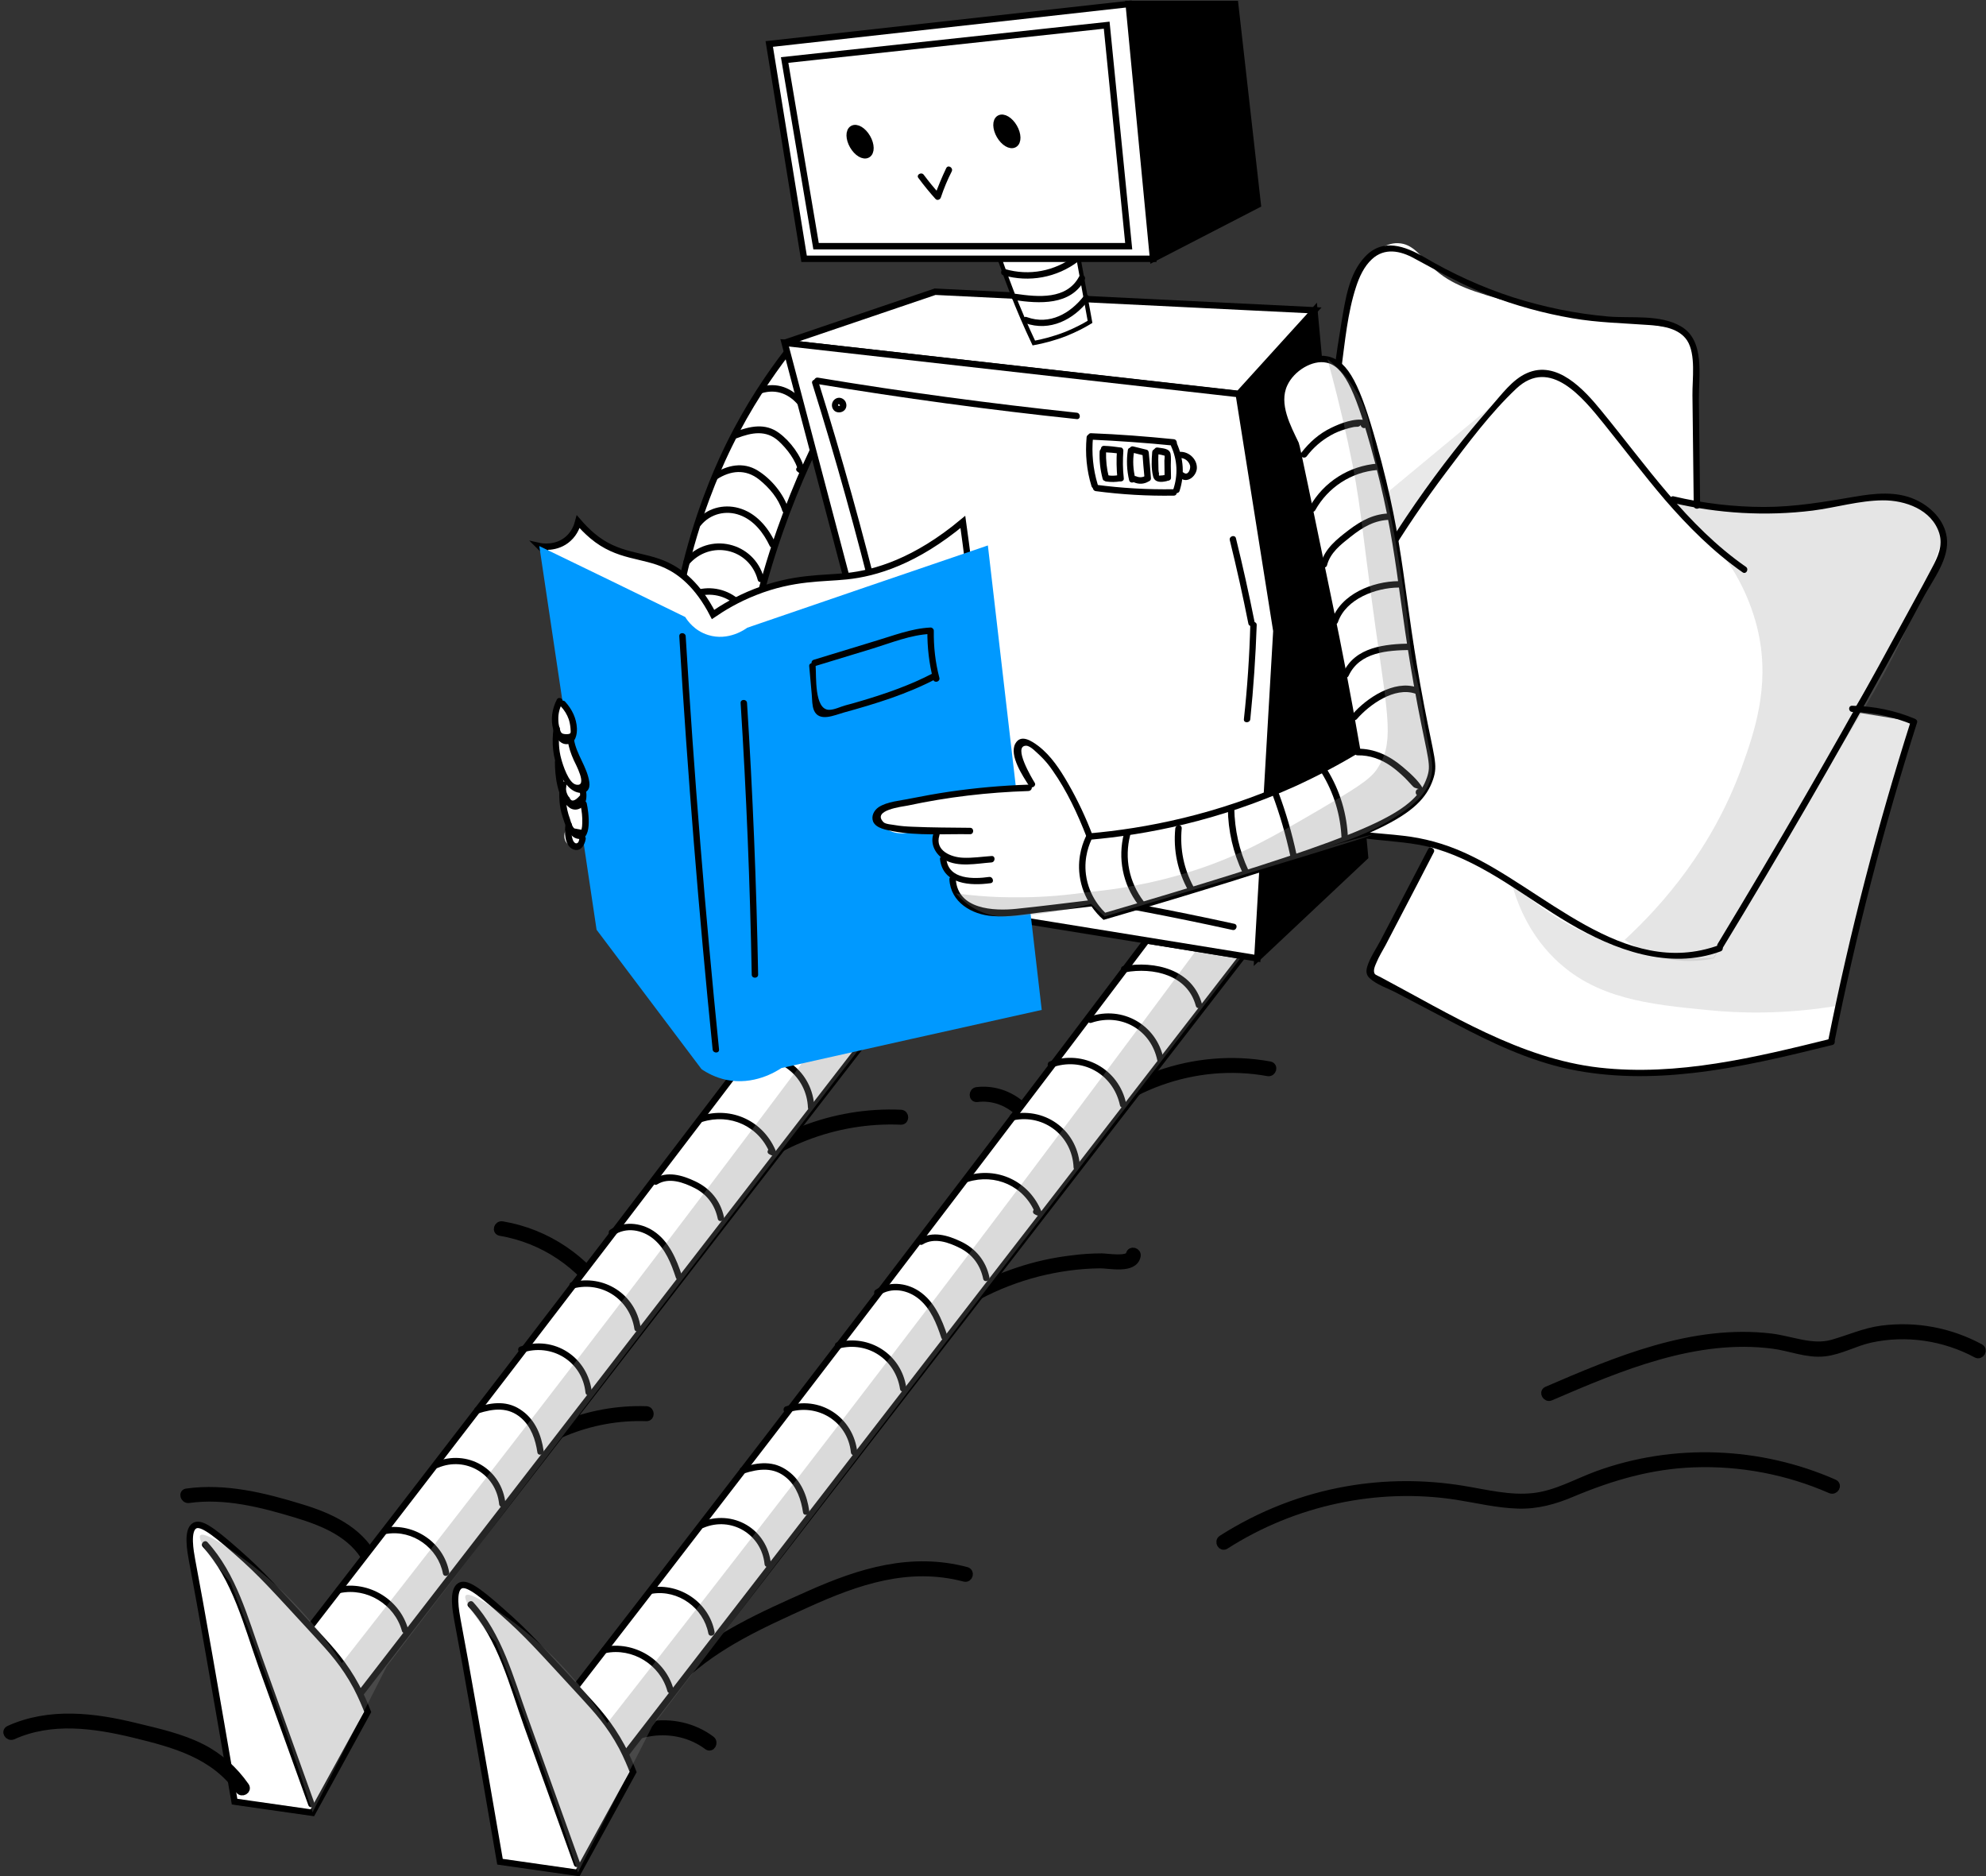 <?xml version="1.0" encoding="UTF-8"?>
<svg viewBox="0 0 523 494" version="1.1" xmlns="http://www.w3.org/2000/svg" xmlns:xlink="http://www.w3.org/1999/xlink">
    <rect x="0" y="0" width="523" height="494" fill="#333333" stroke="none"/>
    <title>Group 2</title>
    <g id="Page-1" stroke="none" stroke-width="1" fill="none" fill-rule="evenodd">
        <g id="Group-5" transform="translate(-1399, -546)">
            <g id="Group-4">
                <rect id="Rectangle" x="0" y="0" width="1933" height="1067"></rect>
            </g>
            <g id="Group-2" transform="translate(1401, 547)" fill-rule="nonzero">
                <path d="M177.449,440.649 C186.791,431.758 198.665,426.468 210.314,421.177 C223.708,415.1 237.215,410.429 252.016,414.312 C253.085,414.593 253.535,412.961 252.466,412.68 C238.003,408.853 224.609,412.961 211.327,418.87 C198.946,424.385 186.228,429.957 176.267,439.411 C175.423,440.199 176.661,441.381 177.449,440.649 L177.449,440.649 Z" id="Path" stroke="#000000" stroke-width="2.251" fill="#000000"></path>
                <path d="M47.674,393.602 C57.241,392.251 66.92,394.727 76.037,397.485 C83.297,399.68 90.951,402.775 94.721,409.81 C95.228,410.766 96.691,409.922 96.185,408.965 C92.301,401.818 84.704,398.385 77.275,396.134 C67.596,393.152 57.353,390.619 47.224,392.026 C46.154,392.082 46.604,393.714 47.674,393.602 L47.674,393.602 Z" id="Path" stroke="#000000" stroke-width="2.251" fill="#000000"></path>
                <path d="M128.825,388.143 C139.068,377.45 153.475,371.541 168.219,372.048 C169.288,372.104 169.288,370.416 168.219,370.359 C153.024,369.853 138.111,375.931 127.587,386.961 C126.856,387.749 128.037,388.987 128.825,388.143 L128.825,388.143 Z" id="Path" stroke="#000000" stroke-width="2.251" fill="#000000"></path>
                <path d="M129.782,323.255 C141.094,325.169 151.111,331.866 157.189,341.658 C157.752,342.558 159.215,341.714 158.652,340.814 C152.349,330.684 141.994,323.649 130.288,321.68 C129.163,321.455 128.713,323.087 129.782,323.255 L129.782,323.255 Z" id="Path" stroke="#000000" stroke-width="2.251" fill="#000000"></path>
                <path d="M188.76,312.056 C200.972,299.844 217.968,293.26 235.245,293.991 C236.314,294.048 236.314,292.359 235.245,292.303 C217.574,291.515 200.128,298.325 187.578,310.874 C186.791,311.662 187.972,312.844 188.76,312.056 L188.76,312.056 Z" id="Path" stroke="#000000" stroke-width="2.251" fill="#000000"></path>
                <path d="M241.717,349.649 C250.159,342.165 260.288,336.818 271.206,334.004 C276.553,332.654 282.068,331.866 287.639,331.81 C290.059,331.753 296.531,333.329 297.262,329.671 C297.488,328.602 295.856,328.152 295.63,329.221 C295.293,331.134 289.496,330.121 288.146,330.121 C285.557,330.121 282.968,330.29 280.436,330.628 C275.54,331.19 270.7,332.26 266.029,333.835 C256.63,336.931 248.02,341.939 240.591,348.524 C239.691,349.199 240.873,350.381 241.717,349.649 L241.717,349.649 Z" id="Path" stroke="#000000" stroke-width="2.251" fill="#000000"></path>
                <path d="M255.28,288.026 C262.483,287.126 269.293,292.303 270.306,299.506 C270.475,300.576 272.107,300.126 271.938,299.056 C270.812,291.177 263.159,285.381 255.28,286.338 C254.211,286.45 254.211,288.139 255.28,288.026 L255.28,288.026 Z" id="Path" stroke="#000000" stroke-width="2.251" fill="#000000"></path>
                <path d="M279.985,299.844 C292.591,284.987 312.795,277.727 331.929,281.216 C332.998,281.385 333.449,279.81 332.379,279.584 C312.682,275.983 291.804,283.299 278.804,298.662 C278.072,299.45 279.254,300.632 279.985,299.844 L279.985,299.844 Z" id="Path" stroke="#000000" stroke-width="2.251" fill="#000000"></path>
                <path d="M320.674,405.758 C338.626,394.277 360.574,389.494 381.678,392.758 C387.024,393.602 392.314,394.896 397.717,395.065 C402.782,395.234 407.397,393.939 412.011,391.97 C422.366,387.636 432.778,384.597 444.089,384.203 C456.414,383.753 468.795,386.117 480.107,391.069 C481.12,391.519 481.964,390.056 480.951,389.606 C461.423,380.996 438.799,380.095 418.708,387.411 C413.193,389.437 407.903,392.532 401.938,393.208 C395.635,393.939 389.388,392.307 383.198,391.294 C373.18,389.662 362.938,389.662 352.92,391.407 C341.159,393.433 329.903,397.879 319.83,404.294 C318.929,404.913 319.773,406.377 320.674,405.758 L320.674,405.758 Z" id="Path" stroke="#000000" stroke-width="2.251" fill="#000000"></path>
                <path d="M406.271,366.645 C424.561,358.766 444.54,350.325 464.912,352.97 C469.358,353.532 473.916,355.502 478.418,354.996 C482.583,354.545 486.41,352.294 490.518,351.394 C500.029,349.312 510.046,350.831 518.544,355.39 C519.501,355.896 520.345,354.433 519.388,353.926 C511.453,349.649 502.449,347.961 493.501,349.143 C488.886,349.762 484.946,351.619 480.501,352.857 C475.211,354.32 469.752,351.9 464.462,351.225 C443.864,348.749 423.886,357.19 405.371,365.182 C404.47,365.632 405.314,367.095 406.271,366.645 L406.271,366.645 Z" id="Path" stroke="#000000" stroke-width="2.251" fill="#000000"></path>
                <g id="pillows" transform="translate(334.743, 62.468)">
                    <path d="M23.974,4.165 C20.766,7.203 19.753,10.861 19.303,12.494 C15.307,27.463 15.251,36.13 15.251,36.13 C15.139,54.026 12.944,49.355 12.043,74.736 C11.706,84.472 11.649,96.459 12.325,110.134 C10.13,113.398 7.035,118.632 4.671,125.554 C1.857,133.658 -0.056,139.117 2.364,144.632 C5.459,151.779 13.844,154.424 15.926,155.1 C20.203,156.45 22.004,155.719 32.19,157.294 C35.68,157.857 38.494,158.42 40.407,158.814 C38.775,162.19 36.355,167.143 34.723,170.519 C31.121,177.948 27.519,185.377 23.918,192.805 C27.407,194.831 32.416,197.701 38.55,200.965 C51.606,207.944 58.134,211.433 65.281,213.853 C69.896,215.429 80.364,218.58 93.983,218.974 C103.268,219.255 109.965,218.13 120.433,216.385 C130.9,214.641 139.455,212.502 145.42,210.814 C146.545,204.961 148.009,197.532 149.922,189.035 C150.429,186.727 152.905,175.978 156.844,161.234 C159.433,151.667 162.753,139.961 167.03,126.511 C161.74,125.667 156.45,124.766 151.16,123.922 C155.043,117.281 158.42,111.991 160.727,108.333 C163.316,104.281 168.268,96.684 172.658,86.385 C174.403,82.277 175.472,79.069 174.29,75.693 C172.771,71.416 168.437,69.446 167.481,68.996 C163.654,67.251 160.221,67.758 155.381,68.32 C149.584,68.996 143.675,69.108 137.879,69.896 C131.519,70.74 122.346,71.247 110.359,69.39 C109.74,59.203 109.628,50.874 109.684,45.022 C109.797,33.26 110.416,26.9 106.307,23.861 C105.463,23.242 104.675,22.905 96.065,21.723 C90.775,20.991 88.13,20.654 83.346,20.147 C77.944,19.584 70.403,18.797 62.186,16.433 C51.1,13.281 45.584,11.706 40.463,6.922 C37.312,3.939 35.286,0.675 31.459,0.563 C27.97,0.394 24.931,3.264 23.974,4.165 Z" id="Path" fill="#FFFFFF"></path>
                    <path d="M61.286,168.831 C62.636,173.84 65.563,181.944 72.541,188.81 C83.403,199.558 97.584,200.965 113.117,202.485 C121.052,203.273 132.926,203.723 147.333,201.303 C148.515,195.619 150.091,188.641 152.004,180.649 C153.242,175.416 155.831,164.892 159.602,151.61 C161.684,144.294 164.16,135.853 167.143,126.455 C162.303,125.329 157.463,124.203 152.623,123.078 C147.671,131.519 143.675,138.442 140.918,143.225 C132.983,157.238 129.043,164.61 121.333,177.442 C118.463,182.225 116.043,186.165 114.468,188.697 C112.048,188.866 108.671,188.978 104.675,188.697 C101.805,188.472 89.762,187.403 76.312,179.918 C72.372,177.723 66.913,174.234 61.286,168.831 Z" id="Path" fill="#898989" opacity="0.2"></path>
                    <path d="M107.939,73.723 C110.978,76.087 115.199,79.913 119.026,85.654 C119.814,86.835 124.316,93.758 126.342,103.268 C129.381,117.506 125.16,129.55 121.952,138.498 C114.242,159.827 101.017,174.853 91.113,183.97 C93.026,185.377 95.84,187.065 99.442,188.19 C105.97,190.273 111.654,189.485 114.58,188.866 C128.931,164.835 140.749,145.026 150.766,128.706 C155.212,121.446 162.584,109.515 169.675,92.238 C172.152,86.273 173.896,81.208 175.022,77.831 C174.065,75.411 171.983,71.134 167.593,69.052 C164.442,67.532 161.403,67.758 159.939,67.87 C142.381,69.446 133.602,70.234 132.082,70.459 C125.667,71.359 116.1,71.641 103.662,68.095 C105.182,69.952 106.532,71.81 107.939,73.723 Z" id="Path" fill="#898989" opacity="0.22"></path>
                    <path d="M15.251,39.675 C18.121,49.805 20.991,59.935 23.861,70.121 C37.593,58.753 51.325,47.329 65.056,35.961 C56.333,44.684 49.355,52.844 43.896,59.766 C41.42,62.918 33.372,73.329 24.424,88.186 C19.303,96.684 15.364,104.225 12.381,110.247 C11.987,102.874 11.762,95.165 11.874,87.117 C12.043,69.84 13.338,53.97 15.251,39.675 Z" id="Path" fill="#898989" opacity="0.18"></path>
                    <path d="M28.195,84.303 C33.091,76.255 38.381,68.433 44.065,60.892 C49.749,53.351 55.714,45.303 62.58,38.831 C71.472,30.502 80.082,41.251 85.541,48.004 C90.944,54.701 96.121,61.567 101.693,68.095 C107.827,75.186 114.468,81.827 122.177,87.229 C123.078,87.848 123.922,86.385 123.022,85.766 C107.489,74.961 96.797,59.091 84.922,44.628 C80.42,39.113 73.273,31.234 65.338,34.779 C61.511,36.468 58.697,40.407 55.996,43.446 C52.619,47.329 49.299,51.268 46.147,55.32 C39.113,64.268 32.641,73.667 26.675,83.403 C26.169,84.359 27.632,85.203 28.195,84.303 L28.195,84.303 Z" id="Path" fill="#000000"></path>
                    <path d="M103.55,68.883 C115.706,71.753 128.255,72.485 140.58,70.965 C146.714,70.177 152.848,68.32 159.039,68.264 C164.948,68.208 171.983,70.684 173.952,76.931 C174.965,80.251 173.558,83.177 172.039,86.048 C170.519,88.974 168.944,91.844 167.368,94.714 C164.216,100.511 161.065,106.251 157.913,112.048 C151.554,123.584 145.082,135.009 138.498,146.377 C131.013,159.32 123.359,172.208 115.593,185.039 C115.03,185.996 116.494,186.84 117.056,185.883 C131.857,161.515 146.152,136.866 159.939,111.879 C163.316,105.801 166.636,99.723 169.9,93.589 C172.377,89.03 176.71,83.515 175.922,78 C175.303,73.442 171.645,69.84 167.593,68.039 C162.584,65.788 156.9,66.407 151.667,67.307 C143.732,68.658 135.965,70.009 127.861,70.009 C119.814,70.009 111.766,69.052 103.944,67.195 C102.987,67.026 102.537,68.658 103.55,68.883 L103.55,68.883 Z" id="Path" fill="#000000"></path>
                    <path d="M29.039,79.013 C21.216,91.45 14.013,104.281 7.597,117.506 C2.645,127.749 -4.615,141.818 6.078,150.991 C15.87,159.377 30.052,156.506 41.589,160.052 C54.532,163.991 65.056,172.883 76.537,179.636 C88.355,186.615 102.818,192.017 116.381,187.009 C117.394,186.615 116.944,184.983 115.931,185.377 C90.775,194.55 69.671,170.238 48.736,160.952 C43.615,158.645 38.268,157.182 32.697,156.563 C26.169,155.775 19.416,155.831 13.281,153.355 C7.091,150.879 2.251,145.983 2.139,139.004 C2.026,132.082 5.684,125.442 8.61,119.364 C15.139,105.801 22.455,92.632 30.502,79.913 C31.065,78.957 29.602,78.056 29.039,79.013 L29.039,79.013 Z" id="Path" fill="#000000"></path>
                    <path d="M13.281,110.134 C12.437,93.307 12.606,76.424 13.788,59.654 C14.407,50.987 15.307,42.32 16.489,33.654 C17.446,26.506 18.121,18.909 20.372,12.043 C21.216,9.455 22.455,6.697 24.537,4.784 C27.857,1.688 32.022,2.532 35.68,4.558 C42.152,8.048 48.398,11.593 55.264,14.238 C62.355,16.996 69.784,19.022 77.268,20.316 C84.078,21.498 90.831,21.61 97.697,22.117 C101.186,22.342 105.463,23.017 107.545,26.169 C109.909,29.827 108.896,36.411 108.952,40.576 C109.065,50.255 109.177,59.991 109.29,69.671 C109.29,70.74 110.978,70.74 110.978,69.671 C110.866,60.329 110.753,50.987 110.641,41.701 C110.584,35.511 112.329,26.169 105.913,22.455 C100.398,19.247 92.857,20.372 86.779,19.866 C78.281,19.134 69.84,17.39 61.68,14.801 C53.519,12.156 45.753,8.61 38.381,4.277 C33.26,1.294 27.407,-0.844 22.736,4.108 C18.459,8.61 17.558,15.42 16.545,21.273 C15.082,29.996 13.9,38.775 13,47.61 C10.918,68.377 10.411,89.312 11.424,110.134 C11.649,111.26 13.338,111.26 13.281,110.134 L13.281,110.134 Z" id="Path" fill="#000000"></path>
                    <path d="M39.338,160.108 C36.58,165.455 33.766,170.745 31.009,176.091 C29.602,178.736 28.251,181.437 26.844,184.082 C25.662,186.333 24.03,188.641 23.299,191.061 C22.961,192.242 23.017,193.255 23.974,194.1 C25.775,195.788 28.758,196.745 30.896,197.87 C36.074,200.571 41.251,203.329 46.429,206.03 C55.996,211.039 65.844,215.766 76.481,218.017 C87.173,220.268 98.203,220.268 109.065,219.03 C121.502,217.623 133.714,214.641 145.814,211.658 C146.883,211.377 146.433,209.745 145.364,210.026 C125.554,214.922 105.013,219.931 84.472,217.623 C63.593,215.26 45.078,203.498 26.844,193.818 C27.013,193.874 25.437,193.199 25.325,192.974 C24.706,192.13 25.437,190.667 25.775,189.879 C26.394,188.359 27.351,186.84 28.139,185.377 C29.545,182.732 30.896,180.03 32.303,177.385 C35.173,171.87 38.043,166.411 40.857,160.896 C41.307,159.996 39.844,159.152 39.338,160.108 L39.338,160.108 Z" id="Path" fill="#000000"></path>
                    <path d="M151.048,123.978 C156.619,124.091 161.909,125.216 167.03,127.355 C166.861,127.017 166.636,126.68 166.468,126.342 C157.688,153.918 150.429,181.944 144.745,210.251 C144.519,211.32 146.152,211.771 146.377,210.701 C152.061,182.338 159.32,154.312 168.1,126.792 C168.268,126.342 167.931,125.948 167.537,125.779 C162.303,123.584 156.788,122.459 151.104,122.346 C149.922,122.234 149.922,123.922 151.048,123.978 L151.048,123.978 Z" id="Path" fill="#000000"></path>
                </g>
                <path d="M156.514,462.485 C162.873,453.931 175.873,452.242 184.371,458.602 C185.215,459.277 186.059,457.814 185.215,457.139 C175.929,450.16 161.972,452.411 155.05,461.641 C154.375,462.541 155.838,463.385 156.514,462.485 L156.514,462.485 Z" id="Path" stroke="#000000" stroke-width="2.251" fill="#000000"></path>
                <g id="robot" transform="translate(47.73, 0)">
                    <g id="leg_right" transform="translate(0, 230.736)">
                        <path d="M182.281,0.056 C167.818,19.247 153.299,38.381 138.779,57.459 C101.636,106.307 64.268,154.931 26.675,203.442 C29.264,203.892 33.147,204.961 37.312,207.437 C41.026,209.632 43.671,212.221 45.247,214.078 C99.329,144.126 153.411,74.117 207.55,4.165 C199.108,2.758 190.723,1.407 182.281,0.056 Z" id="Path" stroke="#000000" stroke-width="1.688" fill="#FFFFFF"></path>
                        <path d="M1.519,169.957 C-0.619,171.195 0.45,176.823 0.844,179.017 C3.152,191.117 6.978,213.177 12.043,242.61 C18.853,243.567 25.719,244.58 32.528,245.537 C37.368,236.701 42.264,227.866 47.104,218.974 C46.485,217.398 45.528,215.035 44.121,212.333 C40.913,206.368 37.537,202.71 33.823,198.658 C22.229,186.108 19.359,182.732 12.494,176.71 C5.571,170.576 2.983,169.113 1.519,169.957 Z" id="Path" stroke="#000000" stroke-width="1.688" fill="#FFFFFF"></path>
                        <path d="M3.658,175.528 C11.537,184.139 14.519,196.407 18.346,207.1 C22.736,219.255 27.069,231.355 31.459,243.511 C31.797,244.524 33.429,244.074 33.091,243.061 C28.476,230.229 23.861,217.398 19.247,204.511 C15.532,194.156 12.494,182.619 4.896,174.29 C4.165,173.502 2.926,174.684 3.658,175.528 L3.658,175.528 Z" id="Path" fill="#000000"></path>
                        <path d="M39.844,187.684 C46.935,186.221 54.195,190.723 56.108,197.645 C56.39,198.714 58.022,198.264 57.74,197.195 C55.545,189.316 47.329,184.42 39.394,186.052 C38.325,186.277 38.775,187.909 39.844,187.684 L39.844,187.684 Z" id="Path" fill="#000000"></path>
                        <path d="M52.169,172.095 C58.978,171.026 65.619,175.81 66.913,182.563 C67.139,183.632 68.771,183.182 68.545,182.113 C67.082,174.403 59.429,169.225 51.719,170.463 C50.649,170.632 51.1,172.264 52.169,172.095 L52.169,172.095 Z" id="Path" fill="#000000"></path>
                        <path d="M65.619,154.706 C72.935,151.61 80.926,156.394 81.714,164.273 C81.827,165.342 83.515,165.342 83.403,164.273 C82.502,154.987 73.329,149.641 64.775,153.242 C63.762,153.693 64.606,155.156 65.619,154.706 L65.619,154.706 Z" id="Path" fill="#000000"></path>
                        <path d="M76.143,140.411 C80.195,139.117 84.134,138.61 87.567,141.649 C90.156,143.957 91.281,147.277 91.788,150.654 C91.957,151.723 93.589,151.273 93.42,150.203 C92.857,146.208 91.281,142.268 87.905,139.792 C84.078,136.922 80.026,137.429 75.693,138.779 C74.68,139.117 75.13,140.749 76.143,140.411 L76.143,140.411 Z" id="Path" fill="#000000"></path>
                        <path d="M87.736,124.429 C95.502,121.784 103.606,126.68 104.45,134.896 C104.563,135.965 106.251,135.965 106.139,134.896 C105.182,125.61 96.177,119.701 87.286,122.797 C86.273,123.134 86.723,124.766 87.736,124.429 L87.736,124.429 Z" id="Path" fill="#000000"></path>
                        <path d="M101.242,107.489 C108.896,105.519 116.156,110.416 117.338,118.182 C117.506,119.251 119.139,118.801 118.97,117.732 C117.675,109.009 109.29,103.662 100.792,105.857 C99.779,106.139 100.229,107.771 101.242,107.489 L101.242,107.489 Z" id="Path" fill="#000000"></path>
                        <path d="M111.823,93.532 C115.143,91.225 119.42,92.013 122.403,94.489 C125.498,97.078 127.017,100.905 128.255,104.675 C128.593,105.688 130.225,105.238 129.887,104.225 C128.424,99.779 126.455,95.052 122.346,92.351 C118.913,90.1 114.355,89.706 110.922,92.069 C110.078,92.688 110.922,94.152 111.823,93.532 L111.823,93.532 Z" id="Path" fill="#000000"></path>
                        <path d="M123.359,80.082 C126.455,78.169 130.281,79.576 133.264,81.095 C136.528,82.784 138.554,85.597 139.286,89.143 C139.511,90.212 141.143,89.762 140.918,88.693 C140.017,84.416 137.316,81.152 133.377,79.294 C129.944,77.662 125.948,76.481 122.459,78.619 C121.615,79.182 122.459,80.645 123.359,80.082 L123.359,80.082 Z" id="Path" fill="#000000"></path>
                        <path d="M135.177,63.649 C142.494,61.342 150.091,64.719 153.017,71.922 C153.411,71.584 153.861,71.303 154.255,70.965 C154.087,70.853 153.918,70.797 153.693,70.684 C152.736,70.234 151.835,71.641 152.848,72.147 C153.017,72.26 153.186,72.316 153.411,72.429 C153.974,72.71 154.931,72.203 154.649,71.472 C151.442,63.481 143,59.429 134.727,62.074 C133.714,62.355 134.165,63.987 135.177,63.649 L135.177,63.649 Z" id="Path" fill="#000000"></path>
                        <path d="M147.277,47.442 C155.381,45.81 162.697,51.662 163.035,59.879 C163.091,60.948 164.779,60.948 164.723,59.879 C164.329,50.481 156.056,44.009 146.827,45.81 C145.758,46.035 146.208,47.667 147.277,47.442 L147.277,47.442 Z" id="Path" fill="#000000"></path>
                        <path d="M157.294,33.597 C165.229,30.671 173.502,35.173 175.303,43.502 C175.528,44.571 177.16,44.121 176.935,43.052 C175.022,33.935 165.623,28.758 156.844,31.965 C155.831,32.303 156.281,33.935 157.294,33.597 L157.294,33.597 Z" id="Path" fill="#000000"></path>
                        <path d="M167.762,21.779 C175.584,19.134 183.463,23.636 185.095,31.74 C185.32,32.81 186.952,32.359 186.727,31.29 C184.926,22.342 175.922,17.221 167.312,20.147 C166.299,20.485 166.749,22.117 167.762,21.779 L167.762,21.779 Z" id="Path" fill="#000000"></path>
                        <path d="M176.654,8.442 C184.026,7.091 193.087,9.061 195.281,17.277 C195.563,18.346 197.195,17.896 196.913,16.827 C194.437,7.654 184.476,5.346 176.203,6.81 C175.134,7.035 175.584,8.667 176.654,8.442 L176.654,8.442 Z" id="Path" fill="#000000"></path>
                        <path d="M195.732,2.195 C175.978,28.87 156.113,55.433 136.078,81.883 C104.506,123.584 72.541,165.004 40.294,206.143 C31.684,193.143 22.792,185.095 16.32,180.087 C15.532,179.524 4.446,171.026 3.039,172.489 C1.97,173.615 6.866,179.918 10.918,184.87 C16.32,198.377 21.554,212.502 26.563,227.134 C28.645,233.268 30.671,239.403 32.584,245.424 C39.113,232.593 45.584,219.762 52.113,206.987 C63.312,192.299 80.195,170.182 91.45,155.494 C130.113,104.957 168.775,54.476 207.55,4.052 C203.554,3.489 199.671,2.87 195.732,2.195 Z" id="Path" fill="#828282" opacity="0.29"></path>
                    </g>
                    <g id="leg_left" transform="translate(69.784, 246.494)">
                        <path d="M182.45,0.113 C167.987,19.303 153.468,38.437 138.948,57.515 C101.805,106.364 64.437,154.987 26.844,203.498 C29.433,203.948 33.316,205.017 37.481,207.494 C41.195,209.688 43.84,212.277 45.416,214.134 C99.498,144.182 153.58,74.173 207.719,4.221 C199.221,2.814 190.835,1.463 182.45,0.113 Z" id="Path" stroke="#000000" stroke-width="1.688" fill="#FFFFFF"></path>
                        <path d="M1.632,170.013 C-0.506,171.251 0.563,176.879 0.957,179.074 C3.264,191.173 7.091,213.234 12.156,242.667 C18.965,243.623 25.831,244.636 32.641,245.593 C37.481,236.758 42.377,227.922 47.216,219.03 C46.597,217.455 45.641,215.091 44.234,212.39 C41.026,206.424 37.649,202.766 33.935,198.714 C22.342,186.165 19.472,182.788 12.606,176.766 C5.684,170.576 3.095,169.169 1.632,170.013 Z" id="Path" stroke="#000000" stroke-width="1.688" fill="#FFFFFF"></path>
                        <path d="M3.827,175.528 C11.706,184.139 14.688,196.407 18.515,207.1 C22.905,219.255 27.238,231.355 31.628,243.511 C31.965,244.524 33.597,244.074 33.26,243.061 C28.645,230.229 24.03,217.398 19.416,204.511 C15.701,194.156 12.662,182.619 5.065,174.29 C4.277,173.558 3.095,174.74 3.827,175.528 L3.827,175.528 Z" id="Path" fill="#000000"></path>
                        <path d="M39.957,187.74 C47.048,186.277 54.307,190.779 56.221,197.701 C56.502,198.771 58.134,198.32 57.853,197.251 C55.658,189.372 47.442,184.476 39.506,186.108 C38.437,186.333 38.887,187.909 39.957,187.74 L39.957,187.74 Z" id="Path" fill="#000000"></path>
                        <path d="M52.281,172.095 C59.091,171.026 65.732,175.81 67.026,182.563 C67.251,183.632 68.883,183.182 68.658,182.113 C67.195,174.403 59.541,169.225 51.831,170.463 C50.762,170.632 51.212,172.264 52.281,172.095 L52.281,172.095 Z" id="Path" fill="#000000"></path>
                        <path d="M65.732,154.762 C73.048,151.667 81.039,156.45 81.827,164.329 C81.939,165.398 83.628,165.398 83.515,164.329 C82.615,155.043 73.442,149.697 64.887,153.299 C63.874,153.749 64.719,155.212 65.732,154.762 L65.732,154.762 Z" id="Path" fill="#000000"></path>
                        <path d="M76.312,140.468 C80.364,139.173 84.303,138.667 87.736,141.706 C90.325,144.013 91.45,147.333 91.957,150.71 C92.126,151.779 93.758,151.329 93.589,150.26 C93.026,146.264 91.45,142.325 88.074,139.848 C84.247,136.978 80.195,137.485 75.861,138.835 C74.792,139.173 75.242,140.805 76.312,140.468 L76.312,140.468 Z" id="Path" fill="#000000"></path>
                        <path d="M87.848,124.429 C95.615,121.784 103.719,126.68 104.563,134.896 C104.675,135.965 106.364,135.965 106.251,134.896 C105.294,125.61 96.29,119.701 87.398,122.797 C86.385,123.19 86.835,124.823 87.848,124.429 L87.848,124.429 Z" id="Path" fill="#000000"></path>
                        <path d="M101.411,107.545 C109.065,105.576 116.325,110.472 117.506,118.238 C117.675,119.307 119.307,118.857 119.139,117.788 C117.844,109.065 109.459,103.719 100.961,105.913 C99.892,106.195 100.342,107.827 101.411,107.545 L101.411,107.545 Z" id="Path" fill="#000000"></path>
                        <path d="M111.935,93.589 C115.255,91.281 119.532,92.069 122.515,94.545 C125.61,97.134 127.13,100.961 128.368,104.732 C128.706,105.745 130.338,105.294 130,104.281 C128.537,99.835 126.567,95.108 122.459,92.407 C119.026,90.156 114.468,89.762 111.035,92.126 C110.19,92.745 111.035,94.208 111.935,93.589 L111.935,93.589 Z" id="Path" fill="#000000"></path>
                        <path d="M123.472,80.139 C126.567,78.225 130.394,79.632 133.377,81.152 C136.641,82.84 138.667,85.654 139.398,89.199 C139.623,90.268 141.255,89.818 141.03,88.749 C140.13,84.472 137.429,81.208 133.489,79.351 C130.056,77.719 126.061,76.537 122.571,78.675 C121.727,79.238 122.571,80.701 123.472,80.139 L123.472,80.139 Z" id="Path" fill="#000000"></path>
                        <path d="M135.29,63.706 C142.606,61.398 150.203,64.775 153.13,71.978 C153.524,71.641 153.974,71.359 154.368,71.022 C154.199,70.909 154.03,70.853 153.805,70.74 C152.848,70.29 151.948,71.697 152.961,72.203 C153.13,72.316 153.299,72.372 153.524,72.485 C154.087,72.766 155.043,72.26 154.762,71.528 C151.554,63.537 143.113,59.485 134.84,62.13 C133.827,62.411 134.277,64.043 135.29,63.706 L135.29,63.706 Z" id="Path" fill="#000000"></path>
                        <path d="M147.446,47.442 C155.55,45.81 162.866,51.662 163.203,59.879 C163.26,60.948 164.948,60.948 164.892,59.879 C164.498,50.481 156.225,44.009 146.996,45.81 C145.926,46.035 146.377,47.667 147.446,47.442 L147.446,47.442 Z" id="Path" fill="#000000"></path>
                        <path d="M157.407,33.597 C165.342,30.671 173.615,35.173 175.416,43.502 C175.641,44.571 177.273,44.121 177.048,43.052 C175.134,33.935 165.736,28.758 156.957,31.965 C155.944,32.359 156.394,33.991 157.407,33.597 L157.407,33.597 Z" id="Path" fill="#000000"></path>
                        <path d="M167.931,21.779 C175.753,19.134 183.632,23.636 185.264,31.74 C185.489,32.81 187.121,32.359 186.896,31.29 C185.095,22.342 176.091,17.221 167.481,20.147 C166.468,20.541 166.861,22.173 167.931,21.779 L167.931,21.779 Z" id="Path" fill="#000000"></path>
                        <path d="M176.766,8.498 C184.139,7.147 193.199,9.117 195.394,17.333 C195.675,18.403 197.307,17.952 197.026,16.883 C194.55,7.71 184.589,5.403 176.316,6.866 C175.247,7.035 175.697,8.667 176.766,8.498 L176.766,8.498 Z" id="Path" fill="#000000"></path>
                        <path d="M195.844,2.251 C176.091,28.926 156.225,55.489 136.19,81.939 C104.619,123.641 72.654,165.061 40.407,206.199 C31.797,193.199 22.905,185.152 16.433,180.143 C15.645,179.58 4.558,171.082 3.152,172.545 C2.082,173.671 6.978,179.974 11.03,184.926 C16.433,198.433 21.667,212.558 26.675,227.19 C28.758,233.325 30.784,239.459 32.697,245.481 C39.225,232.649 45.697,219.818 52.225,207.043 C63.424,192.355 80.307,170.238 91.563,155.55 C130.225,105.013 168.887,54.532 207.662,4.108 C203.723,3.545 199.784,2.87 195.844,2.251 Z" id="Path" fill="#828282" opacity="0.29"></path>
                    </g>
                    <g id="hand_right" transform="translate(126.061, 91.169)">
                        <path d="M31.515,0.506 C26.844,6.584 21.273,14.745 16.208,25.043 C14.576,28.364 9.398,39.113 5.459,54.082 C3.208,62.58 1.013,73.723 0.338,87.004 C6.697,87.961 13.056,88.861 19.416,89.818 C21.048,77.831 24.087,63.312 29.658,47.442 C34.104,34.779 39.225,23.918 44.177,14.913 C39.957,10.13 35.736,5.346 31.515,0.506 Z" id="Path" stroke="#000000" stroke-width="1.688" fill="#FFFFFF"></path>
                        <path d="M1.97,80.139 C7.26,76.312 14.745,77.043 19.078,81.939 C19.81,82.727 20.991,81.545 20.26,80.758 C15.42,75.355 6.978,74.398 1.126,78.675 C0.281,79.294 1.126,80.758 1.97,80.139 L1.97,80.139 Z" id="Path" fill="#000000"></path>
                        <path d="M2.983,68.039 C8.554,61.792 18.571,63.931 20.935,72.035 C21.216,73.048 22.848,72.654 22.567,71.584 C19.81,62.299 8.273,59.597 1.801,66.857 C1.069,67.645 2.251,68.827 2.983,68.039 L2.983,68.039 Z" id="Path" fill="#000000"></path>
                        <path d="M5.571,56.502 C11.143,49.918 21.498,52.113 23.749,60.498 C24.03,61.567 25.662,61.117 25.381,60.048 C22.848,50.481 10.805,47.667 4.39,55.264 C3.658,56.108 4.84,57.346 5.571,56.502 L5.571,56.502 Z" id="Path" fill="#000000"></path>
                        <path d="M8.779,46.147 C11.255,43.108 15.364,42.095 19.022,43.446 C22.736,44.797 25.268,48.117 26.9,51.55 C27.351,52.506 28.814,51.662 28.364,50.706 C26.45,46.597 23.242,42.827 18.74,41.589 C14.688,40.463 10.242,41.645 7.597,44.965 C6.922,45.753 8.104,46.991 8.779,46.147 L8.779,46.147 Z" id="Path" fill="#000000"></path>
                        <path d="M12.944,34.048 C16.602,31.684 20.541,31.234 24.143,34.104 C26.788,36.242 29.208,39.056 30.221,42.32 C30.558,43.333 32.19,42.883 31.853,41.87 C30.558,37.818 27.294,33.879 23.693,31.684 C19.922,29.377 15.701,30.277 12.156,32.584 C11.199,33.203 12.043,34.667 12.944,34.048 L12.944,34.048 Z" id="Path" fill="#000000"></path>
                        <path d="M18.29,23.186 C22.117,21.723 25.944,20.935 29.264,23.974 C31.459,26 33.823,29.039 34.442,32.022 C34.892,31.74 35.398,31.459 35.848,31.177 C35.68,31.065 35.511,30.896 35.342,30.784 C34.498,30.108 33.316,31.29 34.16,31.965 C34.329,32.078 34.498,32.247 34.667,32.359 C35.342,32.866 36.242,32.416 36.074,31.515 C35.286,27.913 32.303,23.974 29.377,21.835 C25.719,19.134 21.779,20.035 17.84,21.498 C16.827,21.948 17.277,23.58 18.29,23.186 L18.29,23.186 Z" id="Path" fill="#000000"></path>
                        <path d="M24.762,11.368 C32.978,8.835 37.987,17.952 38.437,24.818 C38.494,25.887 40.182,25.887 40.126,24.818 C39.563,16.883 33.654,6.866 24.312,9.736 C23.299,10.017 23.749,11.649 24.762,11.368 L24.762,11.368 Z" id="Path" fill="#000000"></path>
                    </g>
                    <g id="torso" transform="translate(156.45, 75.411)">
                        <path d="M120.039,27.294 C120.039,27.294 129.212,84.866 129.55,87.229 C129.944,89.649 124.935,175.866 124.935,175.866 L153.299,149.19 C148.853,101.242 144.407,53.238 139.961,5.29 C133.377,12.662 126.68,19.978 120.039,27.294 Z" id="Path" stroke="#000000" stroke-width="1.688" fill="#000000"></path>
                        <polygon id="Path" stroke="#000000" stroke-width="1.688" fill="#FFFFFF" points="0.45 13.844 40.069 0.394 140.017 5.29 120.039 27.294"></polygon>
                        <path d="M0.45,13.844 L20.316,89.199 C19.19,112.273 18.121,135.403 16.996,158.476 C52.957,164.273 88.974,170.069 124.935,175.922 C126.623,147.165 128.255,118.463 129.944,89.706 L120.039,27.351 L0.45,13.844 Z" id="Path" stroke="#000000" stroke-width="1.688" fill="#FFFFFF"></path>
                        <path d="M79.97,38.719 C79.576,43.108 79.97,47.385 81.264,51.606 C81.602,52.619 83.234,52.225 82.896,51.156 C81.658,47.048 81.264,42.939 81.658,38.719 C81.771,37.649 80.082,37.649 79.97,38.719 L79.97,38.719 Z" id="Path" fill="#000000"></path>
                        <path d="M81.152,39.338 C88.411,39.675 95.671,40.182 102.931,40.913 C104,41.026 104,39.338 102.931,39.225 C95.671,38.494 88.468,37.931 81.152,37.649 C80.082,37.593 80.082,39.281 81.152,39.338 L81.152,39.338 Z" id="Path" fill="#000000"></path>
                        <path d="M82.39,52.9 C89.199,53.801 96.065,54.195 102.931,54.082 C104,54.082 104,52.394 102.931,52.394 C96.065,52.506 89.199,52.113 82.39,51.212 C81.32,51.043 81.32,52.732 82.39,52.9 L82.39,52.9 Z" id="Path" fill="#000000"></path>
                        <path d="M102.255,41.139 C103.887,44.74 104.056,48.623 102.818,52.394 C102.481,53.407 104.113,53.857 104.45,52.844 C105.801,48.623 105.519,44.346 103.719,40.294 C103.268,39.281 101.805,40.126 102.255,41.139 L102.255,41.139 Z" id="Path" fill="#000000"></path>
                        <path d="M104.563,44.177 C105.745,44.121 106.87,44.965 107.208,46.147 C107.433,47.048 106.701,48.905 105.576,48.061 C104.732,47.385 103.887,48.848 104.732,49.524 C106.645,50.931 108.952,48.792 109.009,46.823 C109.065,44.459 106.926,42.489 104.619,42.545 C103.494,42.545 103.437,44.234 104.563,44.177 L104.563,44.177 Z" id="Path" fill="#000000"></path>
                        <path d="M83.403,42.489 C83.29,44.909 83.571,47.273 84.19,49.636 C84.472,50.706 86.104,50.255 85.823,49.186 C85.26,46.991 85.035,44.797 85.091,42.489 C85.147,41.364 83.459,41.364 83.403,42.489 L83.403,42.489 Z" id="Path" fill="#000000"></path>
                        <path d="M84.528,42.658 C85.879,42.714 87.229,42.827 88.58,42.996 C88.355,42.714 88.186,42.433 87.961,42.208 C87.792,44.628 87.848,47.048 88.074,49.524 C88.186,50.593 89.874,50.593 89.762,49.524 C89.481,47.104 89.481,44.684 89.649,42.208 C89.649,41.87 89.368,41.42 89.03,41.42 C87.511,41.195 86.048,41.026 84.528,40.97 C83.459,40.97 83.459,42.658 84.528,42.658 L84.528,42.658 Z" id="Path" fill="#000000"></path>
                        <path d="M85.147,50.368 C86.385,50.537 87.623,50.537 88.861,50.312 C89.931,50.087 89.481,48.455 88.411,48.68 C87.511,48.848 86.554,48.905 85.597,48.736 C85.147,48.68 84.697,48.848 84.584,49.299 C84.472,49.693 84.697,50.312 85.147,50.368 L85.147,50.368 Z" id="Path" fill="#000000"></path>
                        <path d="M90.831,42.095 C90.437,44.74 90.55,47.385 91.169,50.03 C91.45,51.1 93.082,50.649 92.801,49.58 C92.238,47.273 92.069,44.909 92.463,42.545 C92.632,41.476 91,41.026 90.831,42.095 L90.831,42.095 Z" id="Path" fill="#000000"></path>
                        <path d="M91.844,42.714 C92.97,42.996 94.152,43.277 95.277,43.558 C95.052,43.277 94.883,42.996 94.658,42.771 C94.827,45.022 94.996,47.273 95.221,49.468 C95.333,50.537 97.022,50.537 96.909,49.468 C96.74,47.216 96.571,44.965 96.346,42.771 C96.29,42.377 96.121,42.039 95.727,41.983 C94.602,41.701 93.42,41.42 92.294,41.139 C91.225,40.857 90.775,42.489 91.844,42.714 L91.844,42.714 Z" id="Path" fill="#000000"></path>
                        <path d="M92.238,50.481 C93.589,51.156 95.108,51.1 96.346,50.312 C97.303,49.749 96.403,48.286 95.502,48.848 C94.771,49.299 93.87,49.355 93.082,49.017 C92.126,48.567 91.281,50.03 92.238,50.481 L92.238,50.481 Z" id="Path" fill="#000000"></path>
                        <path d="M97.247,42.602 C97.078,44.684 96.965,46.935 97.472,48.961 C97.866,50.706 99.61,50.593 101.074,50.255 C102.143,49.974 101.693,48.342 100.623,48.623 C100.173,48.736 99.779,48.792 99.329,48.792 C99.048,48.905 98.935,48.736 99.048,48.286 C98.879,47.723 98.879,46.991 98.879,46.372 C98.823,45.134 98.823,43.896 98.935,42.602 C99.048,41.532 97.359,41.532 97.247,42.602 L97.247,42.602 Z" id="Path" fill="#000000"></path>
                        <path d="M98.26,43.108 C98.823,43.221 99.498,43.277 100.061,43.446 C100.061,43.446 100.567,43.615 100.455,43.502 C100.623,43.671 100.455,44.628 100.455,44.853 C100.455,46.372 100.511,47.892 100.511,49.355 C100.511,50.424 102.199,50.424 102.199,49.355 C102.199,48.286 102.143,47.216 102.143,46.147 C102.143,45.19 102.255,44.065 102.087,43.108 C101.805,41.589 99.948,41.645 98.71,41.42 C97.641,41.251 97.19,42.883 98.26,43.108 L98.26,43.108 Z" id="Path" fill="#000000"></path>
                        <path d="M7.71,24.537 C13.9,44.234 19.416,64.156 24.368,84.247 C24.649,85.316 26.281,84.866 26,83.797 C21.048,63.762 15.532,43.84 9.342,24.087 C9.004,23.074 7.372,23.524 7.71,24.537 L7.71,24.537 Z" id="Path" fill="#000000"></path>
                        <path d="M25.662,90.268 C24.593,110.697 23.13,131.069 21.16,151.442 C21.048,152.511 22.736,152.511 22.848,151.442 C24.762,131.069 26.281,110.697 27.351,90.268 C27.407,89.199 25.719,89.199 25.662,90.268 L25.662,90.268 Z" id="Path" fill="#000000"></path>
                        <path d="M22.342,153.13 C54.645,156.338 86.723,161.459 118.407,168.437 C119.476,168.662 119.926,167.03 118.857,166.805 C87.004,159.827 54.758,154.706 22.342,151.442 C21.273,151.329 21.273,153.017 22.342,153.13 L22.342,153.13 Z" id="Path" fill="#000000"></path>
                        <path d="M8.779,24.649 C31.571,28.42 54.42,31.515 77.381,33.935 C78.45,34.048 78.45,32.359 77.381,32.247 C54.589,29.827 31.853,26.788 9.229,23.017 C8.16,22.848 7.71,24.481 8.779,24.649 L8.779,24.649 Z" id="Path" fill="#000000"></path>
                        <path d="M27.407,148.74 C27.294,148.403 27.126,148.009 27.013,147.671 C27.013,147.84 27.013,147.952 27.013,148.121 C27.238,147.502 28.195,147.615 28.251,148.234 C28.364,148.853 27.519,149.022 27.294,148.571 C26.788,147.615 25.325,148.459 25.831,149.416 C26.394,150.372 27.632,150.766 28.645,150.372 C29.771,149.922 30.221,148.628 29.827,147.558 C29.377,146.377 28.195,145.814 27.013,146.152 C26.45,146.32 26,146.658 25.662,147.165 C25.437,147.446 25.325,147.784 25.381,148.177 C25.437,148.515 25.662,148.909 25.775,149.247 C26.169,150.203 27.801,149.753 27.407,148.74 L27.407,148.74 Z" id="Path" fill="#000000"></path>
                        <path d="M14.519,30.277 C14.576,30.333 14.576,30.165 14.519,30.277 C14.519,30.165 14.519,30.221 14.519,30.165 C14.576,30.052 14.632,29.996 14.688,29.996 C14.688,29.996 14.801,29.939 14.745,29.996 C14.745,29.996 14.745,29.996 14.688,29.996 C14.801,30.052 14.801,30.052 14.745,29.996 C14.857,30.052 14.913,30.108 14.97,30.221 C14.913,30.108 15.026,30.333 15.026,30.39 C15.026,30.333 14.97,30.446 15.026,30.39 C15.082,30.277 14.913,30.502 15.026,30.39 C14.913,30.502 15.026,30.39 14.913,30.446 C15.026,30.39 14.801,30.446 14.801,30.446 C14.97,30.446 14.688,30.446 14.688,30.446 C14.801,30.446 14.632,30.39 14.632,30.446 C14.576,30.39 14.576,30.39 14.632,30.446 C14.576,30.39 14.576,30.39 14.519,30.333 C14.238,29.996 13.619,30.052 13.338,30.333 C13,30.671 13.056,31.177 13.338,31.515 C13.9,32.247 15.082,32.359 15.87,31.853 C16.771,31.29 16.939,30.165 16.433,29.264 C15.87,28.364 14.745,28.026 13.844,28.589 C12.944,29.152 12.662,30.277 13.113,31.177 C13.338,31.571 13.9,31.684 14.294,31.459 C14.632,31.177 14.745,30.671 14.519,30.277 L14.519,30.277 Z" id="Path" fill="#000000"></path>
                        <path d="M117.675,65.788 C119.476,73.104 121.108,80.42 122.571,87.792 C122.797,88.861 124.429,88.411 124.203,87.342 C122.74,79.97 121.108,72.654 119.307,65.338 C119.082,64.268 117.45,64.719 117.675,65.788 L117.675,65.788 Z" id="Path" fill="#000000"></path>
                        <path d="M123.078,88.13 C122.853,96.403 122.29,104.732 121.39,112.948 C121.277,114.017 122.965,114.017 123.078,112.948 C123.922,104.675 124.485,96.403 124.766,88.13 C124.766,87.061 123.078,87.061 123.078,88.13 L123.078,88.13 Z" id="Path" fill="#000000"></path>
                    </g>
                    <g id="book" transform="translate(92.294, 136.19)">
                        <path d="M0,6.584 C0.506,6.697 4.558,7.429 7.654,4.615 C9.455,2.983 10.017,1.013 10.242,0.169 C11.312,1.407 12.494,2.645 13.957,3.883 C20.766,9.623 27.238,8.667 33.541,11.649 C37.03,13.281 41.701,16.714 45.753,24.593 C48.229,22.905 51.944,20.597 56.84,18.684 C66.97,14.688 74.68,15.195 80.926,14.519 C88.58,13.732 99.104,10.58 111.541,0.225 C113.567,14.745 115.312,29.883 116.719,45.641 C119.195,74.173 120.152,101.13 120.039,126.173 C79.97,86.273 39.957,46.429 0,6.584 Z" id="Path" stroke="#000000" stroke-width="1.688" fill="#FFFFFF"></path>
                        <path d="M0,6.584 C5.009,40.238 10.074,73.948 15.082,107.602 C24.312,119.814 33.485,132.082 42.714,144.294 C44.177,145.307 46.372,146.489 49.186,147.108 C56.446,148.628 62.299,144.97 63.762,144.013 C86.61,138.892 109.459,133.771 132.307,128.706 C127.58,87.961 122.853,47.16 118.126,6.416 C97.022,13.619 75.861,20.823 54.758,28.082 C54.307,28.42 49.805,31.684 44.459,29.996 C40.801,28.87 38.944,26.113 38.437,25.268 C25.606,18.965 12.775,12.775 0,6.584 Z" id="Path" fill="#0099FF"></path>
                        <path d="M36.861,30.333 C39.056,66.632 41.983,102.931 45.641,139.117 C45.753,140.186 47.442,140.186 47.329,139.117 C43.671,102.931 40.745,66.632 38.55,30.333 C38.494,29.264 36.805,29.208 36.861,30.333 L36.861,30.333 Z" id="Path" fill="#000000"></path>
                        <path d="M53.013,47.892 C54.532,71.697 55.489,95.558 55.939,119.42 C55.939,120.489 57.628,120.489 57.628,119.42 C57.177,95.558 56.221,71.697 54.701,47.892 C54.645,46.823 52.957,46.823 53.013,47.892 L53.013,47.892 Z" id="Path" fill="#000000"></path>
                        <path d="M71.078,38.212 C71.303,40.745 71.528,43.221 71.753,45.753 C71.866,47.048 71.81,48.567 72.316,49.805 C73.667,53.013 77.719,51.1 80.139,50.424 C88.524,48.117 96.797,45.584 104.506,41.532 C105.463,41.026 104.619,39.563 103.662,40.069 C97.753,43.165 91.45,45.359 85.035,47.273 C83.571,47.723 82.108,48.117 80.645,48.511 C79.351,48.848 77.606,49.749 76.255,49.693 C72.372,49.58 72.991,40.801 72.766,38.156 C72.654,37.143 70.965,37.143 71.078,38.212 L71.078,38.212 Z" id="Path" fill="#000000"></path>
                        <path d="M72.71,38.156 C77.719,36.636 82.727,35.117 87.68,33.597 C92.632,32.078 97.81,29.939 103.043,29.714 C102.762,29.433 102.481,29.152 102.199,28.87 C102.143,33.203 102.649,37.481 103.719,41.701 C104,42.771 105.632,42.32 105.351,41.251 C104.281,37.199 103.831,33.091 103.887,28.87 C103.887,28.42 103.494,28.026 103.043,28.026 C97.978,28.251 93.082,30.221 88.299,31.628 C82.952,33.26 77.606,34.892 72.26,36.524 C71.247,36.861 71.641,38.494 72.71,38.156 L72.71,38.156 Z" id="Path" fill="#000000"></path>
                    </g>
                    <g id="fingers_right" transform="translate(95.108, 182.338)">
                        <path d="M1.407,7.035 C1.351,7.823 1.238,9.117 1.576,13.225 C1.632,14.182 1.857,16.377 2.364,20.766 C2.814,24.199 2.983,25.944 3.377,27.97 C3.883,30.615 4.39,32.753 4.784,34.216 C3.433,35.68 3.489,37.818 4.615,38.831 C5.515,39.675 7.035,39.844 7.991,39.169 C8.554,38.775 8.892,38.043 9.004,35.567 C9.229,30.84 8.104,30.221 8.667,27.294 C9.061,25.212 9.736,24.649 9.567,22.792 C9.511,22.455 9.455,21.779 8.442,19.416 C6.697,15.195 6.134,15.251 5.965,13.675 C5.797,11.987 6.416,11.762 6.247,9.061 C6.19,7.485 5.909,6.359 5.853,6.078 C5.459,4.446 4.333,1.182 3.264,1.238 C1.97,1.351 1.463,6.528 1.407,7.035 Z" id="Path" fill="#FFFFFF"></path>
                        <path d="M1.801,0.844 C0.563,3.264 0.113,6.022 0.844,8.723 C1.294,10.524 2.589,12.944 4.84,12.55 C6.753,12.212 7.147,10.017 7.091,8.442 C6.978,5.797 5.797,3.377 3.996,1.407 C3.264,0.619 2.082,1.801 2.814,2.589 C3.771,3.602 4.502,4.784 4.952,6.078 C5.177,6.81 5.346,7.654 5.403,8.442 C5.459,9.623 5.684,9.961 4.221,9.961 C2.87,9.905 2.87,9.511 2.476,8.273 C2.307,7.597 2.195,6.866 2.195,6.134 C2.139,4.558 2.532,3.095 3.264,1.688 C3.771,0.732 2.307,-0.113 1.801,0.844 L1.801,0.844 Z" id="Path" fill="#000000"></path>
                        <path d="M0.957,8.273 C0.394,12.212 0.732,16.039 2.307,19.697 C3.264,21.948 4.952,24.931 7.654,25.381 C9.68,25.719 10.636,24.424 10.355,22.567 C9.792,18.571 6.922,15.307 6.303,11.255 C6.134,10.186 4.502,10.636 4.671,11.706 C4.952,13.506 5.515,15.139 6.247,16.771 C6.584,17.558 10.13,23.918 6.866,23.242 C4.896,22.848 3.377,18.009 2.983,16.545 C2.251,13.957 2.195,11.312 2.589,8.667 C2.758,7.654 1.126,7.203 0.957,8.273 L0.957,8.273 Z" id="Path" fill="#000000"></path>
                        <path d="M1.294,17.277 C1.294,20.879 1.913,26.9 5.065,29.264 C6.078,30.052 7.429,29.996 8.442,29.152 C9.736,28.026 9.68,26.281 9.511,24.706 C9.398,23.636 7.71,23.636 7.823,24.706 C7.879,25.156 7.935,25.606 7.935,26.056 C6.528,27.688 5.571,27.857 5.121,26.619 C4.446,26.056 4.165,24.537 3.939,23.693 C3.264,21.61 2.983,19.472 3.039,17.277 C2.983,16.152 1.294,16.152 1.294,17.277 L1.294,17.277 Z" id="Path" fill="#000000"></path>
                        <path d="M2.645,23.242 C2.251,26.113 2.42,28.983 3.32,31.74 C3.883,33.541 4.896,36.805 6.978,37.424 C11.424,38.719 10.13,30.221 9.68,28.195 C9.455,27.126 7.823,27.576 8.048,28.645 C8.385,30.221 8.554,31.797 8.498,33.372 C8.498,33.935 8.442,34.498 8.273,35.117 C7.654,35.004 7.035,34.892 6.416,34.779 C5.797,34.329 5.459,32.866 5.234,32.19 C4.165,29.32 3.939,26.338 4.333,23.299 C4.502,22.173 2.814,22.173 2.645,23.242 L2.645,23.242 Z" id="Path" fill="#000000"></path>
                        <path d="M4.052,33.935 C3.827,35.848 3.827,39 5.797,40.126 C7.823,41.251 9.117,39.338 9.398,37.593 C9.567,36.524 7.935,36.074 7.766,37.143 C7.71,37.537 7.654,38.212 7.372,38.494 C6.753,39.113 6.134,38.268 5.965,37.649 C5.571,36.468 5.571,35.117 5.74,33.879 C5.853,32.866 4.165,32.866 4.052,33.935 L4.052,33.935 Z" id="Path" fill="#000000"></path>
                    </g>
                    <g id="hand_left" transform="translate(179.524, 93.42)">
                        <path d="M57.684,125.723 C56.952,123.753 55.827,121.108 54.307,117.957 C53.688,116.719 52.225,113.736 50.03,110.134 C46.091,103.719 44.403,102.762 43.165,102.312 C42.939,102.255 39.732,101.13 38.606,102.424 C36.805,104.506 41.87,111.316 42.433,112.104 C40.913,112.385 38.55,112.835 35.68,113.286 C25.55,114.861 21.498,114.636 14.351,115.931 C6.472,117.338 2.926,117 2.195,119.082 C1.576,120.771 3.095,122.628 3.264,122.909 C5.009,125.048 8.554,125.667 11.987,124.147 C13.957,124.035 15.926,123.978 17.896,123.866 C17.671,125.273 17.502,127.299 18.065,129.662 C18.515,131.576 19.078,131.801 20.372,134.952 C21.892,138.723 21.61,139.511 22.848,141.255 C24.255,143.225 26,144.238 26.9,144.688 C31.121,147.052 35.623,146.208 44.234,145.082 C47.216,144.688 52,144.069 58.078,143.45 C57.965,137.541 57.797,131.632 57.684,125.723 Z" id="Path" fill="#FFFFFF"></path>
                        <path d="M108.952,6.753 C106.532,12.043 109.909,18.121 111.991,22.511 C112.216,22.961 115.199,37.368 121.165,66.294 C122.965,74.905 125.442,87.455 128.143,103.043 C123.134,106.082 117.619,109.009 111.485,111.823 C91.338,120.939 72.429,124.541 57.628,125.835 C56.896,127.299 55.264,131.069 55.883,135.909 C56.671,142.1 60.498,145.87 61.567,146.827 C67.589,145.082 76.199,142.55 86.498,139.398 C133.939,124.879 144.182,119.645 147.333,110.528 C148.571,106.87 147.671,105.632 144.97,91.563 C139.173,61.286 140.13,50.03 132.42,22.567 C128.199,7.541 125.16,1.182 120.152,0.225 C116.1,-0.619 110.866,2.532 108.952,6.753 Z" id="Path" stroke="#000000" stroke-width="1.688" fill="#FFFFFF"></path>
                        <path d="M66.745,124.991 C65.056,131.519 66.407,138.385 70.459,143.732 C71.134,144.576 72.597,143.732 71.922,142.887 C68.095,137.823 66.801,131.576 68.377,125.442 C68.658,124.429 67.026,123.978 66.745,124.991 L66.745,124.991 Z" id="Path" fill="#000000"></path>
                        <path d="M58.472,125.498 C56.671,120.771 54.532,116.212 52,111.823 C49.918,108.221 47.554,104.563 44.177,101.974 C42.433,100.68 39.563,98.71 38.1,101.411 C36.468,104.506 40.126,109.965 41.758,112.498 C42.32,113.398 43.784,112.554 43.221,111.654 C42.545,110.584 37.368,101.918 40.97,101.918 C42.152,101.918 43.84,103.831 44.684,104.563 C45.922,105.745 46.991,107.039 47.948,108.446 C51.719,113.792 54.532,119.87 56.896,125.948 C57.234,126.961 58.866,126.511 58.472,125.498 L58.472,125.498 Z" id="Path" fill="#000000"></path>
                        <path d="M41.701,112.16 C34.723,112.385 27.745,113.004 20.766,114.017 C17.333,114.524 13.957,115.143 10.524,115.818 C7.935,116.381 4.333,116.606 2.082,118.126 C0.9,118.97 0.113,120.433 0.675,121.896 C1.463,123.697 4.221,124.091 5.909,124.429 C12.494,125.667 19.584,125.104 26.225,125.216 C27.294,125.216 27.294,123.528 26.225,123.528 C21.16,123.472 16.095,123.472 11.03,123.247 C9.455,123.19 7.879,123.078 6.303,122.797 C5.684,122.684 3.939,122.571 3.433,122.065 C0.225,118.857 8.385,117.957 9.792,117.675 C20.26,115.424 30.896,114.186 41.532,113.848 C42.771,113.792 42.771,112.104 41.701,112.16 L41.701,112.16 Z" id="Path" fill="#000000"></path>
                        <path d="M16.545,125.104 C15.645,127.861 17.108,130.563 19.528,131.97 C23.13,133.996 27.97,132.926 31.853,132.645 C32.922,132.532 32.922,130.844 31.853,130.957 C29.377,131.126 26.844,131.519 24.368,131.407 C21.216,131.294 16.883,129.55 18.121,125.554 C18.515,124.485 16.883,124.035 16.545,125.104 L16.545,125.104 Z" id="Path" fill="#000000"></path>
                        <path d="M18.29,131.801 C19.078,138.498 26.394,138.835 31.628,138.104 C32.697,137.935 32.247,136.303 31.177,136.472 C27.182,137.035 20.597,137.203 19.978,131.801 C19.866,130.732 18.177,130.732 18.29,131.801 L18.29,131.801 Z" id="Path" fill="#000000"></path>
                        <path d="M20.766,137.147 C21.104,143.113 26.619,146.377 32.134,146.771 C36.355,147.108 40.632,146.32 44.74,145.814 C49.186,145.307 53.688,144.801 58.134,144.238 C59.203,144.126 59.203,142.437 58.134,142.55 C51.55,143.338 44.965,144.182 38.381,144.857 C32.472,145.476 22.961,145.026 22.455,137.091 C22.342,136.078 20.654,136.078 20.766,137.147 L20.766,137.147 Z" id="Path" fill="#000000"></path>
                        <path d="M80.251,123.697 C79.688,129.437 80.87,135.009 83.684,140.074 C84.19,141.03 85.654,140.186 85.147,139.229 C82.502,134.39 81.433,129.212 81.939,123.697 C82.052,122.571 80.364,122.628 80.251,123.697 L80.251,123.697 Z" id="Path" fill="#000000"></path>
                        <path d="M94.095,118.407 C94.152,124.372 95.502,130.113 98.035,135.515 C98.485,136.472 99.948,135.628 99.498,134.671 C97.078,129.494 95.896,124.091 95.784,118.407 C95.727,117.281 94.039,117.281 94.095,118.407 L94.095,118.407 Z" id="Path" fill="#000000"></path>
                        <path d="M105.801,114.693 C107.771,119.983 109.346,125.385 110.528,130.9 C110.753,131.97 112.385,131.519 112.16,130.45 C110.978,124.935 109.403,119.532 107.433,114.242 C107.095,113.229 105.463,113.68 105.801,114.693 L105.801,114.693 Z" id="Path" fill="#000000"></path>
                        <path d="M118.745,109.009 C122.009,114.299 123.81,120.208 124.035,126.455 C124.091,127.524 125.779,127.524 125.723,126.455 C125.498,119.926 123.641,113.736 120.208,108.165 C119.589,107.264 118.126,108.108 118.745,109.009 L118.745,109.009 Z" id="Path" fill="#000000"></path>
                        <path d="M128.255,104.45 C131.519,104.394 134.446,105.463 137.091,107.32 C138.385,108.221 139.567,109.29 140.693,110.359 C141.255,110.922 141.818,111.541 142.381,112.16 C143.338,113.229 143.225,112.892 144.576,113.398 C143.563,113.004 143.113,114.636 144.126,115.03 C144.238,115.087 144.294,115.087 144.407,115.143 C144.688,115.255 145.026,115.143 145.251,114.918 C145.87,114.242 145.758,113.736 145.364,113.004 C144.182,110.978 141.874,108.952 140.074,107.433 C136.697,104.563 132.701,102.649 128.255,102.706 C127.13,102.762 127.13,104.45 128.255,104.45 L128.255,104.45 Z" id="Path" fill="#000000"></path>
                        <path d="M128.087,94.883 C131.407,91.056 137.991,86.385 143.394,88.186 C144.407,88.524 144.857,86.892 143.844,86.554 C137.879,84.528 130.619,89.368 126.905,93.645 C126.173,94.545 127.355,95.727 128.087,94.883 L128.087,94.883 Z" id="Path" fill="#000000"></path>
                        <path d="M125.892,83.515 C128.818,77.212 136.134,76.818 142.212,76.706 C143.281,76.706 143.281,75.017 142.212,75.017 C135.571,75.13 127.636,75.861 124.485,82.671 C123.978,83.684 125.442,84.528 125.892,83.515 L125.892,83.515 Z" id="Path" fill="#000000"></path>
                        <path d="M123.078,69.39 C125.216,63.199 133.095,60.329 139.061,60.273 C140.13,60.273 140.13,58.584 139.061,58.584 C132.251,58.641 123.81,61.961 121.446,68.939 C121.108,69.952 122.74,70.403 123.078,69.39 L123.078,69.39 Z" id="Path" fill="#000000"></path>
                        <path d="M120.208,54.42 C121.052,51.1 123.81,48.961 126.455,46.879 C129.662,44.346 132.758,42.489 136.922,42.433 C137.991,42.433 137.991,40.745 136.922,40.745 C132.645,40.801 129.381,42.545 126.004,45.078 C122.909,47.442 119.645,49.974 118.576,53.913 C118.294,54.983 119.926,55.433 120.208,54.42 L120.208,54.42 Z" id="Path" fill="#000000"></path>
                        <path d="M117.113,39.9 C120.489,33.879 126.567,29.883 133.489,29.32 C134.558,29.208 134.558,27.519 133.489,27.632 C126.004,28.251 119.364,32.416 115.649,39 C115.143,40.013 116.606,40.857 117.113,39.9 L117.113,39.9 Z" id="Path" fill="#000000"></path>
                        <path d="M114.861,25.719 C116.606,23.411 118.745,21.554 121.277,20.147 C122.459,19.472 123.753,18.965 125.048,18.571 C125.61,18.403 126.173,18.234 126.736,18.121 C127.13,18.009 127.524,17.952 127.918,17.952 C128.649,18.009 129.156,17.671 129.325,16.883 C128.537,17.615 129.719,18.797 130.506,18.065 C130.563,18.009 130.619,17.952 130.675,17.896 C130.9,17.671 130.957,17.333 130.9,17.052 C130.9,16.939 130.844,16.883 130.844,16.771 C130.788,16.489 130.506,16.264 130.281,16.208 C127.468,15.589 123.81,16.996 121.277,18.234 C118.126,19.753 115.593,22.004 113.455,24.762 C112.723,25.719 114.186,26.563 114.861,25.719 L114.861,25.719 Z" id="Path" fill="#000000"></path>
                        <path d="M120.32,0.169 C121.84,5.628 123.81,13.225 125.779,22.342 C129.212,38.268 128.874,41.42 133.039,71.247 C136.472,95.39 137.823,101.411 133.377,108.052 C131.407,111.035 126.905,113.623 118.126,118.801 C106.251,125.723 97.81,130.675 85.147,134.784 C78.394,136.978 68.883,139.398 57.121,140.468 C54.926,140.805 52.113,141.143 48.792,141.424 C42.714,141.931 37.593,141.874 33.766,141.762 C30.615,141.649 26.844,141.368 22.511,140.805 C23.693,142.156 25.662,144.069 28.476,145.364 C33.372,147.671 38.1,147.052 46.316,145.926 C49.299,145.476 53.351,144.801 58.078,143.563 C59.26,144.688 60.442,145.814 61.68,146.883 C69.165,144.632 80.251,141.312 93.87,137.203 C167.087,115.087 110.697,131.294 120.152,128.537 C123.866,127.468 131.407,125.273 139.455,119.87 C143.732,117 146.433,114.299 147.502,110.584 C148.346,107.602 147.727,105.182 146.996,101.918 C145.701,95.952 145.251,89.874 143.732,83.965 C141.255,74.229 142.775,75.017 139.229,53.801 C135.121,28.926 134.277,35.173 131.913,20.316 C131.576,18.234 130.9,13.732 128.03,8.892 C125.554,4.558 122.515,1.801 120.32,0.169 Z" id="Path" fill="#828282" opacity="0.28"></path>
                    </g>
                    <g id="head" transform="translate(152.511, 0)">
                        <path d="M61.004,67.139 C61.961,69.896 63.03,72.766 64.156,75.693 C66.013,80.476 67.983,85.035 70.009,89.312 C72.429,88.861 75.355,88.13 78.506,86.892 C80.983,85.879 83.065,84.81 84.81,83.74 C83.515,76.593 82.221,69.502 80.926,62.355 C74.286,63.931 67.645,65.506 61.004,67.139 Z" id="Path" stroke="#000000" stroke-width="1.126" fill="#FFFFFF"></path>
                        <path d="M67.758,84.078 C74.229,86.385 80.476,83.177 84.416,78.056 C85.091,77.212 83.909,76.03 83.234,76.874 C79.632,81.545 74.173,84.641 68.208,82.502 C67.139,82.052 66.745,83.684 67.758,84.078 L67.758,84.078 Z" id="Path" fill="#000000"></path>
                        <path d="M64.831,78 C71.416,78.957 79.745,79.519 83.403,72.654 C83.909,71.697 82.446,70.853 81.939,71.81 C78.675,77.944 71.134,77.212 65.281,76.368 C64.212,76.199 63.762,77.831 64.831,78 L64.831,78 Z" id="Path" fill="#000000"></path>
                        <path d="M61.961,71.472 C68.771,73.442 76.087,72.091 81.714,67.814 C82.558,67.139 81.714,65.675 80.87,66.351 C75.524,70.403 68.827,71.697 62.411,69.84 C61.398,69.558 60.948,71.19 61.961,71.472 L61.961,71.472 Z" id="Path" fill="#000000"></path>
                        <polygon id="Path" stroke="#000000" stroke-width="1.688" fill="#000000" points="94.996 0.056 123.022 0.056 128.987 52.9 101.411 67.139"></polygon>
                        <polygon id="Path" stroke="#000000" stroke-width="1.688" fill="#FFFFFF" points="0.338 10.58 9.511 67.139 101.411 67.139 94.996 0.056"></polygon>
                        <polygon id="Path" stroke="#000000" stroke-width="1.688" fill="#FFFFFF" points="4.39 14.801 12.662 63.818 94.996 63.818 89.199 5.628"></polygon>
                        <ellipse id="Oval" stroke="#000000" stroke-width="1.688" fill="#000000" transform="translate(24.255, 36.305) rotate(-30.001) translate(-24.255, -36.305) " cx="24.255" cy="36.305" rx="2.195" ry="3.939"></ellipse>
                        <ellipse id="Oval" stroke="#000000" stroke-width="1.688" fill="#000000" transform="translate(62.913, 33.587) rotate(-30.001) translate(-62.913, -33.587) " cx="62.913" cy="33.587" rx="2.195" ry="3.939"></ellipse>
                        <path d="M39.619,45.866 C41.026,47.779 42.545,49.636 44.121,51.381 C44.571,51.887 45.359,51.55 45.528,50.987 C46.316,48.623 47.273,46.316 48.398,44.121 C48.848,43.165 47.442,42.264 46.935,43.277 C45.81,45.641 44.797,48.061 43.896,50.593 C44.346,50.481 44.853,50.368 45.303,50.199 C43.784,48.567 42.377,46.823 41.026,45.022 C40.407,44.177 38.944,45.022 39.619,45.866 L39.619,45.866 Z" id="Path" fill="#000000"></path>
                    </g>
                </g>
                <path d="M1.301,455.9 C11.488,451.286 22.799,452.861 33.267,455.394 C43.903,457.983 54.427,460.797 61.068,470.195 C61.687,471.095 63.15,470.251 62.531,469.351 C59.548,465.074 55.665,461.584 50.994,459.221 C45.648,456.519 39.514,455.169 33.717,453.762 C22.743,451.061 11.037,449.654 0.457,454.437 C-0.556,454.887 0.288,456.294 1.301,455.9 L1.301,455.9 Z" id="Path" stroke="#000000" stroke-width="2.251" fill="#000000"></path>
            </g>
        </g>
    </g>
</svg>